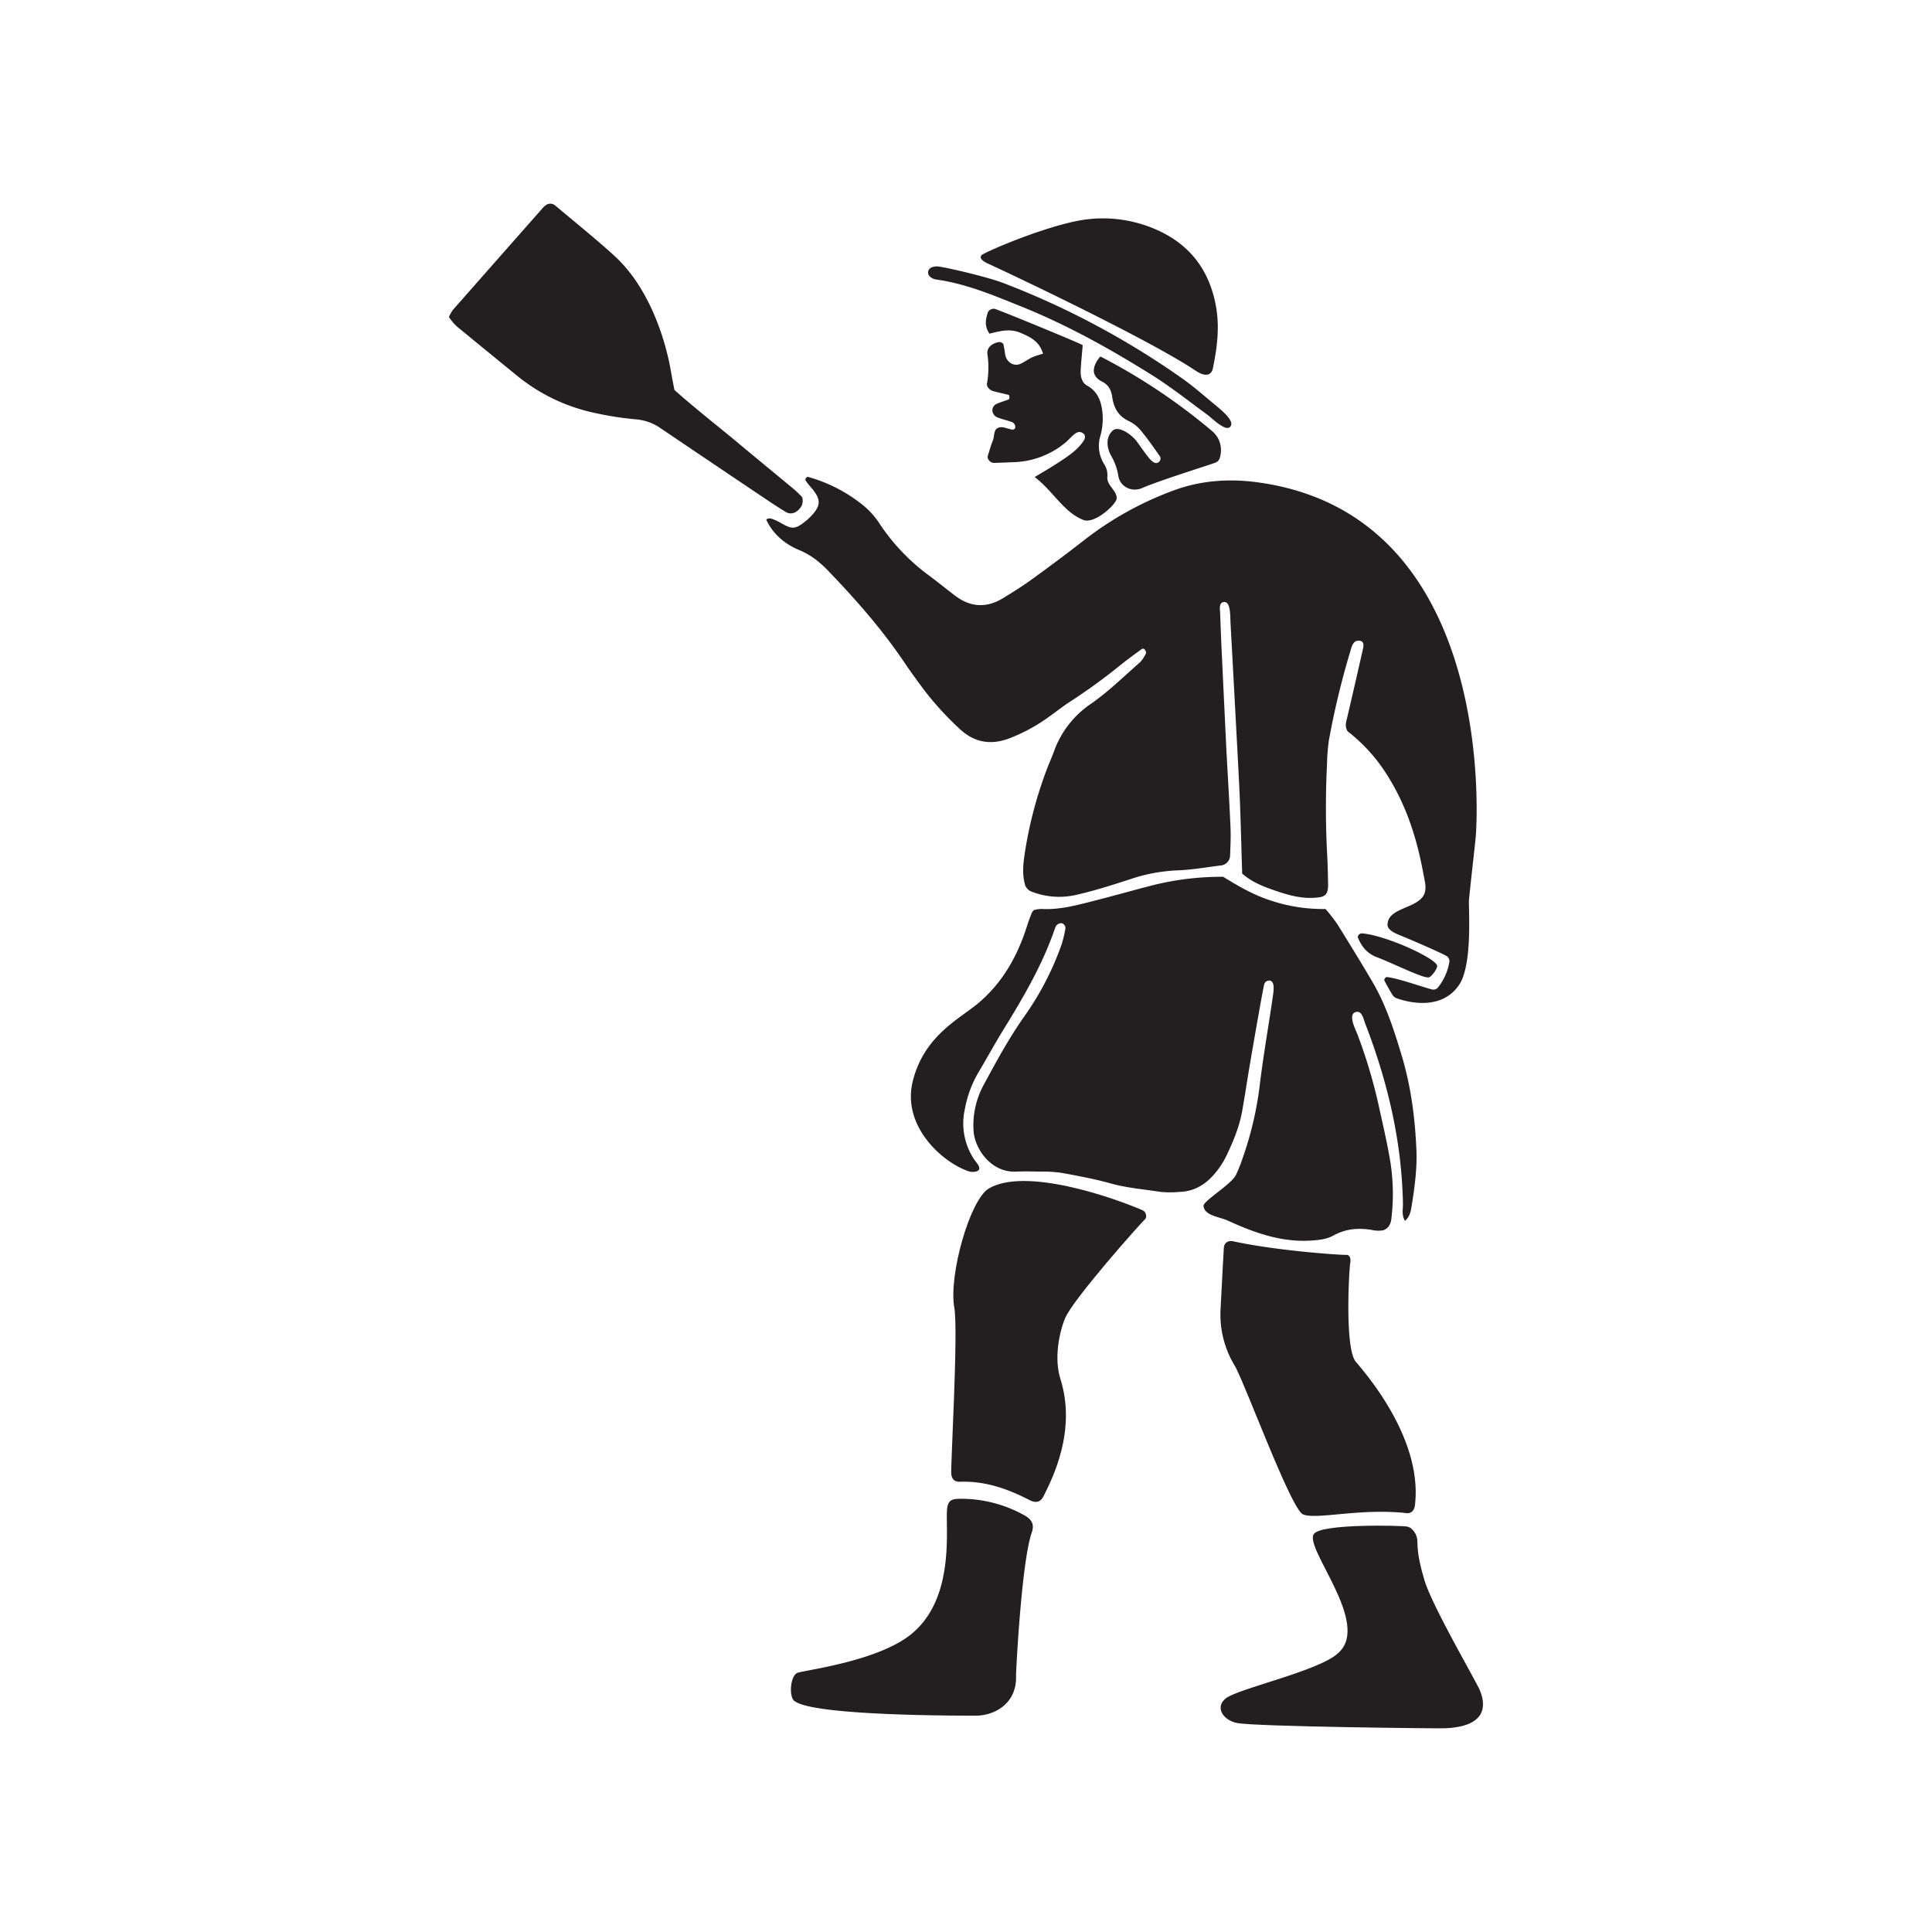 <svg id="Livello_1" data-name="Livello 1" xmlns="http://www.w3.org/2000/svg" viewBox="0 0 841.89 841.89">
  <defs>
    <style>
      .cls-1 {
        fill: #231f20;
      }
    </style>
  </defs>
  <title>Glos</title>
  <g>
    <path class="cls-1" d="M604.64,402.84c.18-6.83,10.94-6.83,15.06-11.73,2.54-3,1.13-7.09.53-10.44-2.65-14.64-7.05-28.68-14.89-41.5a72.93,72.93,0,0,0-18.13-20.51c-1.33-2.33-.58-4.16-.14-6.05q3.45-14.76,6.79-29.57c.18-.75,1-3.51-1.38-3.84-3-.42-3.62,3.1-4.05,4.56a354.39,354.39,0,0,0-9.3,38.54,79.48,79.48,0,0,0-.86,10.47,384,384,0,0,0,0,38.54c.27,4.66.36,9.33.46,14,.13,5.22-2.07,5.57-5.35,5.86-6.38.56-12.38-1.22-18.25-3.26-4.75-1.66-9.52-3.48-13.84-7.25-.28-9.32-.54-19-.88-28.72-.22-6.22-.54-12.44-.87-18.65q-1.63-30.92-3.33-61.82c-.16-3.06.13-9.27-2.77-9.14-2.44.11-1.82,3.33-1.77,4.49.2,5.45.41,10.9.66,16.35q1,21,2,42c.6,11.67,1.35,23.33,1.86,35,.2,4.26,0,8.55-.18,12.83a4.41,4.41,0,0,1-3.56,4.07c-6.56.81-13.13,2-19.71,2.21a74.3,74.3,0,0,0-20.52,3.94c-7.76,2.51-15.52,5-23.51,6.79a33.06,33.06,0,0,1-19.46-1.58,4.73,4.73,0,0,1-2.74-3.54c-1.07-4.25-.64-8.5,0-12.76A179.82,179.82,0,0,1,455.88,336c1.06-2.92,2.38-5.75,3.44-8.67a42.13,42.13,0,0,1,16.18-20.71c7.61-5.33,14.33-11.94,21.36-18.1a15,15,0,0,0,2.48-3.77,1.49,1.49,0,0,0-.13-1.09c-.4-.92-1.12-1.26-1.81-.74-3.13,2.3-6.26,4.57-9.29,7a251.55,251.55,0,0,1-21.72,15.78c-3.26,2.1-6.31,4.55-9.49,6.79a74.59,74.59,0,0,1-17.41,9.38c-8.2,3-15.3,1.48-21.51-4.44a133,133,0,0,1-15.68-17.27c-2.77-3.77-5.55-7.52-8.16-11.4-9.59-14.27-20.87-27.13-32.75-39.51-3.78-4-7.81-7.35-13.06-9.52-6.66-2.76-11.6-7.28-14.34-13.09-.3-.64,1.44-.83,2-.66a20.11,20.11,0,0,1,4.22,1.87c5,2.89,6.33,3,11.42-1.23.6-.5,1.15-1.06,1.69-1.61,4.61-4.76,4.57-7.55-.14-12.89a26.55,26.55,0,0,1-2.11-2.71,1.06,1.06,0,0,1,.07-1c.19-.29.66-.68.9-.62a66.59,66.59,0,0,1,24.64,12.86,34.9,34.9,0,0,1,6.83,7.89,89.2,89.2,0,0,0,21.77,22.58c3.74,2.8,7.35,5.76,11.08,8.57,6.66,5,13.61,5.29,20.67,1,4.31-2.64,8.62-5.32,12.7-8.29,7.87-5.72,15.68-11.53,23.35-17.53A144,144,0,0,1,510.66,214c11.74-4.5,24.16-5.55,36.77-3.9C651.57,223.72,643.9,356.81,643,365.35c-.91,8.9-2,17.79-2.87,26.7-.3,3.09,1.71,27.91-4.2,36.94-7.24,11.06-21.28,8.26-27.56,5.91a3.63,3.63,0,0,1-1.68-1.52c-1.22-2-2.32-4-3.41-6a1.15,1.15,0,0,1,.18-1c.2-.3.64-.66.94-.62,5.1.52,18.18,5.29,20.09,5.48a2.69,2.69,0,0,0,2.06-.85,24.3,24.3,0,0,0,5.08-11.56,2.92,2.92,0,0,0-.95-2c-.81-.8-15-7-21.15-9.49-1.77-.72-5-2.22-4.92-4.45"/>
    <path class="cls-1" d="M524.44,525.59c-.23-2.32,12.08-9.35,14.15-13.64a64.14,64.14,0,0,0,3-7.56,149.18,149.18,0,0,0,7.24-30.57c1.55-13.12,3.87-26.15,5.77-39.23.32-2.26,1.16-6.87-1.24-7.28a2.24,2.24,0,0,0-2.52,1.84c-.79,3.4-4.92,27.14-6.34,35.57-1.1,6.51-2.06,13-3.23,19.55s-3.69,12.67-6.51,18.66a36.71,36.71,0,0,1-6.46,9.66c-3.91,4.15-8.59,6.64-14.35,6.8a44.45,44.45,0,0,1-8.16,0c-7.28-1.15-14.64-1.69-21.81-3.7s-14.37-3.31-21.62-4.64a60.07,60.07,0,0,0-9.31-.51c-3.5-.08-7-.13-10.5,0-10.86.4-17.84-10.16-18.31-17.69a36.93,36.93,0,0,1,4.48-20.22c5.55-10.27,11.08-20.52,17.88-30.06a127.53,127.53,0,0,0,16-31,51.21,51.21,0,0,0,1.63-6.76,2.11,2.11,0,0,0-1.66-2.51,2.76,2.76,0,0,0-2.71,1.82c-5.41,16-13.85,30.37-22.63,44.62-3.88,6.29-7.39,12.79-11.19,19.12a48.65,48.65,0,0,0-5.55,15.27,28.22,28.22,0,0,0,4.15,22.29c.84,1.28,4,4.33.48,5.13a6.42,6.42,0,0,1-3.45-.29c-11.17-4-28.91-19.63-23.85-39.41,5-19.61,20.34-26.88,28.39-33.64,10.85-9.12,17.29-20.82,21.44-34.05.58-1.85,1.29-3.64,2-5.45a6.28,6.28,0,0,1,.82-1.11,13.47,13.47,0,0,1,3.2-.52c7.91.48,15.43-1.59,22.95-3.51,7.9-2,15.74-4.22,23.63-6.28A124.15,124.15,0,0,1,533,382.07c6.65,4.11,13.7,8.2,21.56,10.61a71.52,71.52,0,0,0,23.05,3.42,76.86,76.86,0,0,1,5.07,6.49c5.14,8.25,10.23,16.54,15.17,24.91,6,10.12,9.59,21.24,12.94,32.41,4.05,13.48,5.86,27.37,6.43,41.4.33,8.19-.82,16.32-2.11,24.38-.35,2.16-.81,4.57-2.85,6.29-1.59-2.42-.86-5.09-.91-7.6-.53-27.16-6.7-53.13-16.44-78.35-.68-1.77-1.39-5.89-4.18-5-3.46,1.09-.13,7.25.95,10.13a224.31,224.31,0,0,1,9,30.13c1.83,8.35,3.81,16.69,5.2,25.11a90.1,90.1,0,0,1,.45,24.44,7.62,7.62,0,0,1-1,3.28,4.83,4.83,0,0,1-2.64,2,12.24,12.24,0,0,1-4.59-.1c-5.93-1.07-11.6-.63-17,2.35-3.13,1.74-6.59,2-10.14,2.24-12.86.73-24.49-3.48-35.87-8.7-3.77-1.72-10.19-2.11-10.63-6.35"/>
    <path class="cls-1" d="M430.83,517.93c15.7-9.32,53.13,3.44,67.13,9.49,1.43.61,2,3,1,3.87-1.74,1.55-31.38,34.82-34.83,43.15-2.59,6.23-4.86,17.51-2.06,26.39,7.17,22.74-3.52,43.5-7.41,51.3-1.37,2.74-3.74,2.91-6.35,1.36-9.47-4.82-19.29-8.24-30.15-7.8-2.24.1-3.51-1.27-3.65-3.59-.25-3.89,3.11-62.45,1.35-72.18-2.57-14.27,6.84-47.18,15-52"/>
    <path class="cls-1" d="M195.63,138.13a16.9,16.9,0,0,1,1.7-3.06Q217,112.74,236.67,90.45a10.73,10.73,0,0,1,.86-.79,3.32,3.32,0,0,1,4.25-.24c8.62,7.26,17.42,14.32,25.76,21.88,7.27,6.6,12.49,14.81,16.62,23.73a112.33,112.33,0,0,1,8.38,27.8c.4,2.29.86,4.55,1.35,7.09,8.94,8,18.45,15.36,27.69,23.07,8.06,6.73,16.18,13.38,24.25,20.09,1.19,1,2.29,2.1,3.39,3.19.79.78.73,3.14-.05,4.39-1.79,2.84-4.46,3.85-6.82,2.4-3-1.82-5.91-3.74-8.81-5.68q-22.76-15.28-45.46-30.62a21.84,21.84,0,0,0-10.7-4,141.31,141.31,0,0,1-18.4-2.86A79.65,79.65,0,0,1,225.65,164Q213,153.7,200.37,143.31a20.28,20.28,0,0,1-4.74-5.18"/>
    <path class="cls-1" d="M567.79,659.9c-5.22-2.22-25.3-57.2-29.82-64.92a42.89,42.89,0,0,1-6.1-24.5c.48-8.91.92-17.83,1.44-26.75.12-2.16,1.87-3.28,4.06-2.83,19,4.17,47.32,6.06,49.23,5.92,1.61-.11,2.14,1.65,1.76,3.77-.48,2.67-2.46,37,2.46,42.82,6.34,7.41,29.1,34.75,25.75,62.55-.26,2.16-1.61,3.66-3.68,3.4-20.2-2.27-39.33,3-45.1.54"/>
    <path class="cls-1" d="M572.59,668.39c3.39-4.56,38.75-3.62,40.64-3.16,2.55.61,4.4,3.7,4.41,6.35,0,5.92,1.47,11.54,3.12,17.15,3.21,10.88,22.5,44,24,47.6,2.53,5.89,4.05,16-15.12,16.79-2.33.14-83.54-.72-90.75-2.33-6.35-1.4-9.46-7.17-4.61-10.81,5.77-4.32,41-12,48.88-19.67,14.55-12.77-15.13-45.84-10.6-51.92"/>
    <path class="cls-1" d="M346.11,741.21c-2.43-2.07-1.7-11.1,1.42-12.26,3.27-1.21,35.22-5,49.73-17,19.15-15.77,14.65-46.2,15.44-54.33.39-4.07,2.36-4.45,5.45-4.51a56.62,56.62,0,0,1,28,7.07c3.47,1.85,4.69,4.08,3.44,7.66-4.49,12.87-6.89,61.09-6.84,62.26.49,12.05-9.1,17.51-17.6,17.52-9.34,0-71.41,0-79-6.45"/>
    <path class="cls-1" d="M427.68,111.24c1.17-1.37,31.62-14.43,47.28-15.8a57.69,57.69,0,0,1,30.6,5.4c13.55,6.52,21.41,17.34,24.22,32.15,1.79,9.42.61,18.56-1.3,27.72-.22,1-1.51,4.81-7.55.77-19.84-13.28-77.51-40.69-90.48-46.65-1.39-.63-4-2.09-2.77-3.59"/>
    <path class="cls-1" d="M471.8,150.37c-.28,3.74-.79,8.1-.89,11.54-.07,2.43.71,5,2.81,6.12,3.8,2.09,5.57,5.41,6.32,9.28a27.42,27.42,0,0,1-.49,12.46,14.93,14.93,0,0,0,1.51,12.35,8.7,8.7,0,0,1,1.49,5.54c-.43,3.89,4.06,5.85,4.06,9.47,0,2.54-9.62,11.36-14.48,9.46-8.75-3.41-13.33-12.83-21.28-18.7,3.75-2.26,6.77-4,9.68-5.89,4.22-2.77,8.57-5.43,11.54-9.69.41-.58,1.38-2.38,0-3.41-2.51-1.89-4.29.71-7.34,3.57a37,37,0,0,1-23.49,8.94c-2.72.11-5.43.25-8.15.3-1.57,0-3.05-1.72-2.64-3.07.68-2.23,1.32-4.48,2.19-6.64s.1-5.19,2.94-5.77c1.71-.35,3.7.7,5.58,1,.24,0,1.2-.21,1.24-.89a2.31,2.31,0,0,0-1.74-2.52c-2.15-.81-4.49-1.2-6.55-2.17a3.79,3.79,0,0,1-1.65-2.5,3,3,0,0,1,1.78-3.12c1.73-.79,3.59-1.32,5.37-2,.2-.09.27-.72.26-1.09s-.16-.8-.35-.85c-2.23-.58-4.49-1.05-6.71-1.65-1.6-.43-3-2-2.71-3.34a40,40,0,0,0,.18-12.78c-.35-2.66,1.71-4.69,5.09-5.27a2.16,2.16,0,0,1,1.85.89,45.09,45.09,0,0,1,.78,4.53c.68,3.54,3.88,5.41,6.85,4,1.73-.84,3.32-2,5.06-2.83a40.84,40.84,0,0,1,4.6-1.5c-1.54-5.39-5.58-7.35-10-9.18-4.63-1.92-9.13-.57-13.35.43-2.34-3.45-1.62-6.42-.63-9.41a2.9,2.9,0,0,1,2.91-1.41c3.32,1.06,36.7,14.78,38.33,15.83"/>
    <path class="cls-1" d="M479.52,155.35a259,259,0,0,1,48.38,32.26,10.74,10.74,0,0,1,4,10.27c-.2,1.55-.62,3.12-2.27,3.73-3.26,1.22-24.67,7.87-31.77,11-4.69,2.1-9.86-.51-10.56-5.38a25,25,0,0,0-3.12-8.64c-2.06-3.75-2.34-8.21.75-11,2.48-2.24,8.23,1.8,10.39,4.72,1.83,2.48,3.54,5.07,5.51,7.43.66.79,2.1,2.28,3.3,2a2,2,0,0,0,1.43-2.72c-2.63-3.77-5.26-7.56-8.18-11.11a15.83,15.83,0,0,0-5.31-4.34c-4.36-2-6.47-5.27-7.28-9.77-.27-1.51-.43-5.48-4.58-7.54-7.06-3.5-1.59-9.95-.7-10.91"/>
    <path class="cls-1" d="M536.07,186c-2.08,2.19-7.68-3.61-10.19-5.45-7.85-5.74-15.5-11.82-23.73-17-18.14-11.36-36.81-21.79-56.73-29.83-12.27-4.95-24.42-10.13-37.68-11.95-1.05-.15-3.61-1.28-3.3-3.35s2.71-2.29,3.79-2.34c1.91-.08,21.63,4.4,29.24,7.35a356.7,356.7,0,0,1,78,41.7c4.44,3.16,8.57,6.74,12.74,10.24,3,2.52,10.31,8,7.84,10.61"/>
    <path class="cls-1" d="M626.22,420.77c.32,1.2-2.45,4.91-3.6,5.14-2.55.49-16-6.33-22.46-8.73-4.39-1.63-6.87-4.68-8.49-8.77a1.81,1.81,0,0,1,1.87-1.69c10.69.95,31.8,10.77,32.68,14"/>
  </g>
</svg>
